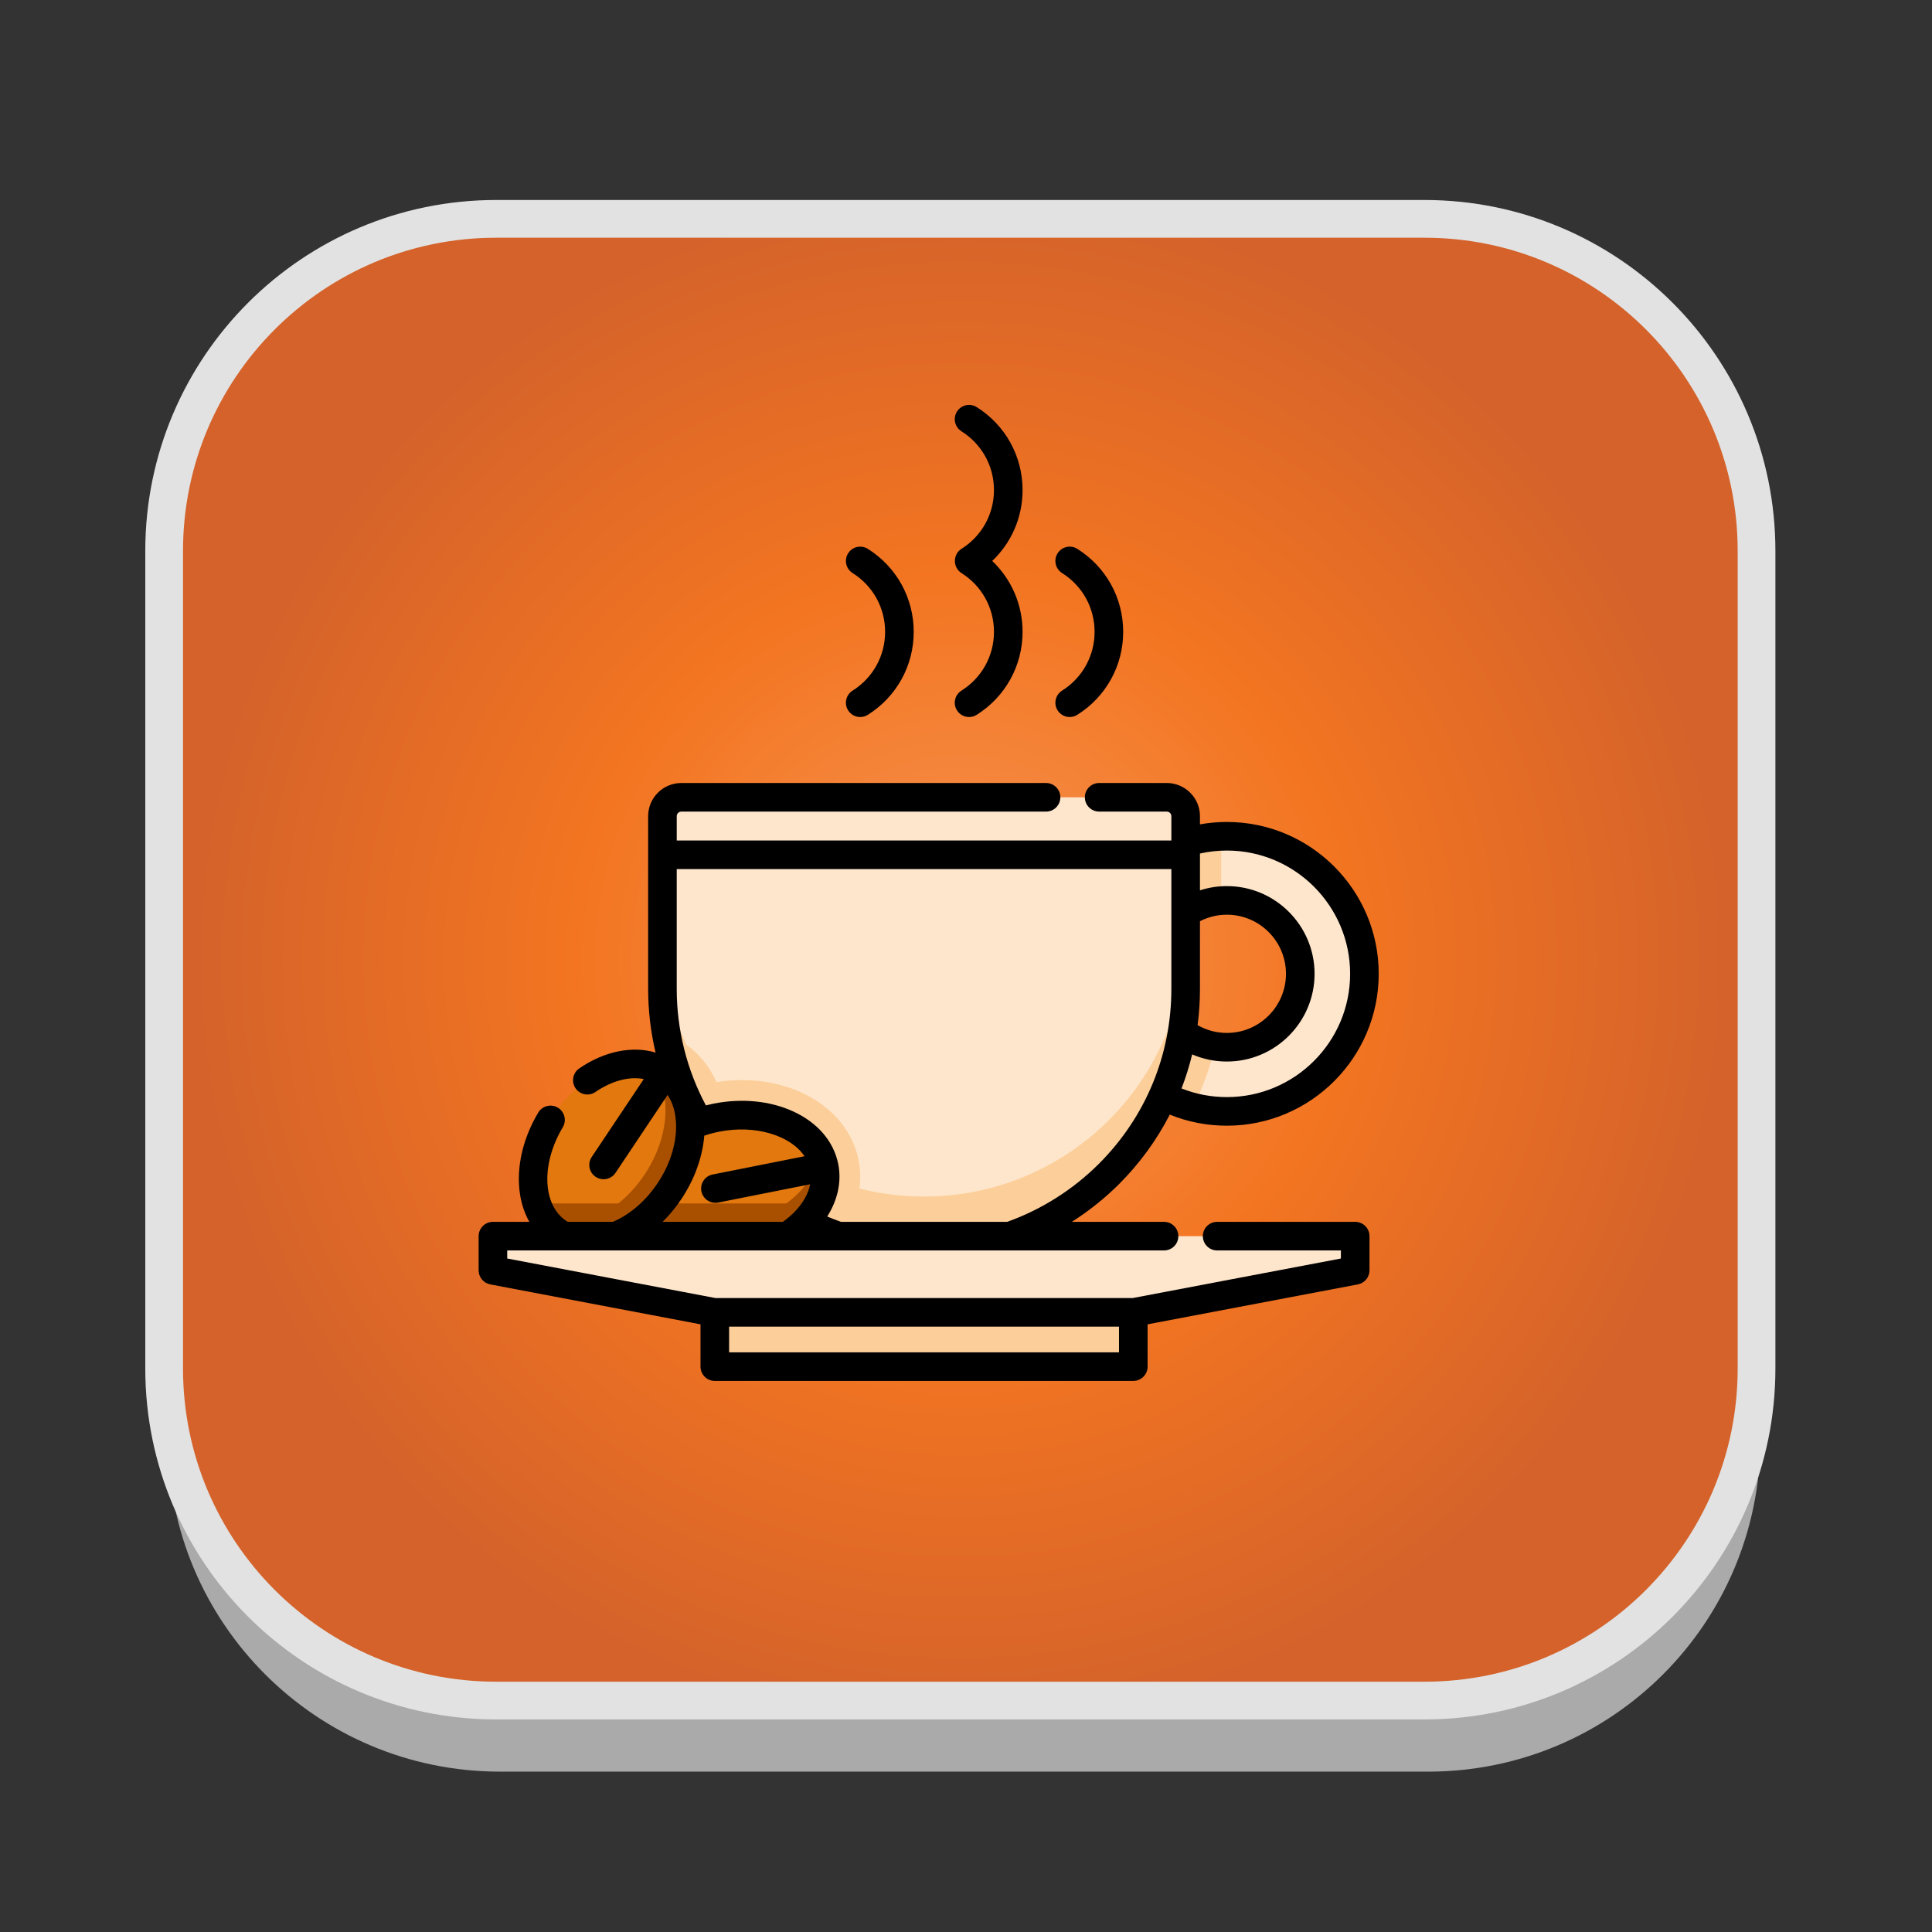 <?xml version="1.0" encoding="utf-8"?>
<!-- Generator: Adobe Illustrator 16.0.0, SVG Export Plug-In . SVG Version: 6.00 Build 0)  -->
<!DOCTYPE svg PUBLIC "-//W3C//DTD SVG 1.1//EN" "http://www.w3.org/Graphics/SVG/1.1/DTD/svg11.dtd">
<svg version="1.1" id="Layer_1" xmlns="http://www.w3.org/2000/svg" xmlns:xlink="http://www.w3.org/1999/xlink" x="0px" y="0px"
	 width="512px" height="512px" viewBox="0 0 512 512" enable-background="new 0 0 512 512" xml:space="preserve">
<rect x="0" y="0" width="512" height="512" fill="#333333" stroke="none"/>
<g id="Layer_1_1_">
	<g id="Layer_2" display="none">
	</g>
	<g id="shadows">
		<g opacity="0.9">
			<g>
				<path fill="#B7B7B7" d="M466.5,381.5c0,48.6-39.4,88-88,88h-246c-48.602,0-88-39.4-88-88V164.833c0-48.601,39.398-88,88-88h246
					c48.6,0,88,39.399,88,88V381.5z"/>
			</g>
		</g>
		<g>
			<g>
				<path fill="#FFFFFF" d="M466.5,360.5c0,48.6-39.4,88-88,88h-246c-48.602,0-88-39.4-88-88V143.833c0-48.601,39.398-88,88-88h246
					c48.6,0,88,39.399,88,88V360.5z"/>
			</g>
		</g>
	</g>
	
		<radialGradient id="SVGID_1_" cx="262.86" cy="-555.279" r="203.799" gradientTransform="matrix(1 0 0 -1 -8.36 -300.945)" gradientUnits="userSpaceOnUse">
		<stop  offset="0" style="stop-color:#F69453"/>
		<stop  offset="0.5" style="stop-color:#F37521"/>
		<stop  offset="1" style="stop-color:#D4622A"/>
	</radialGradient>
	<path fill="url(#SVGID_1_)" stroke="#E2E2E2" stroke-width="10" stroke-miterlimit="10" d="M465.5,362.667c0,48.6-39.399,88-88,88
		h-246c-48.602,0-88-39.4-88-88V146c0-48.601,39.398-88,88-88h246c48.601,0,88,39.399,88,88V362.667z"/>
</g>
<path fill="#FEE6CC" d="M325.13,221.614c-0.507,0-1.008,0.012-1.503,0.037c-19.441,0.785-34.956,16.794-34.956,36.421
	c0,17.029,11.681,31.34,27.474,35.34c2.869,0.729,5.881,1.119,8.985,1.119c20.134,0,36.459-16.325,36.459-36.459
	C361.589,237.938,345.264,221.614,325.13,221.614z M325.13,277.527c-1.082,0-2.146-0.087-3.179-0.26
	c-9.232-1.516-16.275-9.529-16.275-19.194c0-10.24,7.909-18.631,17.951-19.398c0.495-0.037,0.994-0.055,1.502-0.055
	c10.747,0,19.454,8.707,19.454,19.453C344.583,268.82,335.877,277.527,325.13,277.527z"/>
<path fill="#FCCE99" d="M305.676,258.073c0,9.665,7.043,17.679,16.275,19.194c-1.268,5.676-3.234,11.093-5.807,16.145
	c-15.792-4-27.474-18.31-27.474-35.339c0-19.627,15.515-35.637,34.956-36.422v17.024
	C313.585,239.442,305.676,247.833,305.676,258.073z"/>
<path fill="#FEE6CC" d="M314.216,216.298v45.012c0,38.219-30.614,69.804-68.831,70.074c-8.102,0.057-15.885-1.275-23.127-3.775
	c-23.504-8.107-41.282-28.496-45.661-53.496c-0.686-3.914-1.045-7.939-1.045-12.051v-45.764c0-2.764,2.241-5.005,5.005-5.005H309.21
	C311.975,211.293,314.216,213.534,314.216,216.298z"/>
<g>
	<path fill="#FCCE99" d="M225.091,323.224c-0.798,1.528-1.75,2.993-2.833,4.385c-23.504-8.107-41.282-28.495-45.66-53.495
		c1.713,0.625,3.345,1.447,4.854,2.455c3.71,2.479,6.573,6.004,8.417,10.209c2.257-0.354,4.521-0.539,6.758-0.539
		c15.713,0,28.42,8.721,30.9,21.198C228.578,312.699,227.731,318.16,225.091,323.224z"/>
	<path fill="#FCCE99" d="M314.216,247.771v14.29c0,38.289-31.042,69.325-69.332,69.325c-38.289,0-69.331-31.036-69.331-69.325
		v-14.29c0,38.289,31.042,69.33,69.331,69.33S314.216,286.061,314.216,247.771z"/>
	<rect x="189.43" y="343.934" fill="#FCCE99" width="110.906" height="18.238"/>
</g>
<path fill="#E2780E" d="M216.866,318.933c-3.259,6.239-10.624,11.465-19.874,13.301c-13.821,2.745-26.627-3.092-28.606-13.048
	c-0.019-0.086-0.03-0.166-0.043-0.254c-1.774-9.868,7.786-20.016,21.482-22.737c13.821-2.745,26.627,3.093,28.606,13.049
	C219.086,312.533,218.474,315.854,216.866,318.933z"/>
<g>
	<path fill="#A85000" d="M216.866,318.933c-3.259,6.239-10.624,11.465-19.874,13.301c-13.821,2.745-26.627-3.092-28.606-13.048
		c-0.019-0.086-0.03-0.166-0.043-0.254L216.866,318.933L216.866,318.933z"/>
	<path fill="#A85000" d="M196.99,332.232c-13.816,2.746-26.622-3.093-28.6-13.046c-0.265-1.334-0.324-2.678-0.185-4.004
		c4.069,7.595,15.279,11.653,27.239,9.275c11.96-2.378,20.766-10.414,21.621-18.988c0.637,1.173,1.096,2.437,1.361,3.771
		C220.404,319.192,210.805,329.486,196.99,332.232z"/>
</g>
<path fill="#E2780E" d="M177.396,315.692c-0.767,1.144-1.583,2.226-2.443,3.24c-7.922,9.337-19.398,12.851-27.004,7.761
	c-2.733-1.824-4.631-4.533-5.689-7.761c-2.195-6.733-0.705-15.731,4.588-23.652c7.828-11.719,21.012-16.641,29.447-11.001
	C184.729,289.914,185.224,303.98,177.396,315.692z"/>
<g>
	<path fill="#A85000" d="M174.953,318.933c-7.922,9.337-19.398,12.851-27.004,7.761c-2.733-1.824-4.631-4.533-5.689-7.761H174.953z"
		/>
	<path fill="#A85000" d="M177.396,315.695c-7.828,11.711-21.012,16.637-29.448,10.998c-1.131-0.756-2.123-1.664-2.963-2.701
		c8.249,2.493,19.044-2.563,25.82-12.702c6.776-10.138,7.319-22.046,1.861-28.714c1.279,0.379,2.498,0.947,3.629,1.703
		C184.732,289.918,185.223,303.982,177.396,315.695z"/>
</g>
<polygon fill="#FEE6CC" points="130.629,327.594 130.629,336.653 189.231,347.783 300.537,347.783 359.141,336.653 359.141,327.594 
	"/>
<path d="M359.141,323.803h-36.586c-2.093,0-3.789,1.696-3.789,3.789s1.696,3.789,3.789,3.789h32.797v2.137l-55.17,10.478H189.591
	l-55.171-10.478v-2.137h15.065c0.006,0,0.012,0,0.018,0c0.004,0,0.009,0,0.014,0h13.651c0.004,0,0.008,0,0.013,0
	c0.007,0,0.015,0,0.021,0h45.426c0.002,0,0.005,0,0.008,0s0.005,0,0.007,0h13.537c0.004,0,0.008,0,0.012,0s0.009,0,0.013,0h45.361
	c0.004,0,0.01,0,0.013,0c0.005,0,0.009,0,0.012,0h40.894c2.094,0,3.789-1.696,3.789-3.789s-1.695-3.789-3.789-3.789h-24.439
	c4.525-2.875,8.748-6.244,12.545-10.037c5.479-5.482,9.979-11.684,13.417-18.388c4.791,1.952,9.864,2.942,15.124,2.942
	c22.191,0,40.244-18.056,40.244-40.249c0-22.19-18.053-40.244-40.244-40.244c-2.405,0-4.788,0.217-7.128,0.637v-2.167
	c0-4.85-3.946-8.795-8.796-8.795h-17.92c-2.093,0-3.789,1.696-3.789,3.789c0,2.093,1.696,3.79,3.789,3.79h17.92
	c0.672,0,1.217,0.546,1.217,1.217v6.441H179.342v-6.441c0-0.671,0.546-1.217,1.217-1.217h96.654c2.094,0,3.789-1.697,3.789-3.79
	c0-2.092-1.695-3.789-3.789-3.789h-96.654c-4.85,0-8.795,3.945-8.795,8.795v45.761c0,5.714,0.668,11.381,1.971,16.883
	c-6.167-1.838-13.516-0.394-20.221,4.193c-1.728,1.182-2.17,3.539-0.988,5.268c1.182,1.727,3.54,2.168,5.268,0.987
	c4.394-3.007,9.005-4.187,12.818-3.423l-13.801,20.648c-1.163,1.74-0.695,4.094,1.044,5.256c0.647,0.432,1.379,0.639,2.102,0.639
	c1.223,0,2.424-0.59,3.153-1.683l13.806-20.655c1.432,2.124,2.216,4.906,2.253,8.147c0,0.001,0,0.003,0,0.004
	c0,0.007,0,0.014,0,0.021c0.051,5.006-1.698,10.42-4.924,15.246c-1.839,2.752-4.013,5.111-6.476,7.023
	c-1.707,1.336-3.5,2.406-5.337,3.189h-11.97c-0.137-0.082-0.274-0.164-0.41-0.256c-6.308-4.214-6.708-15.11-0.909-24.809
	c1.074-1.795,0.489-4.122-1.307-5.196c-1.795-1.073-4.122-0.489-5.196,1.308c-3.696,6.182-5.502,13.068-5.083,19.393
	c0.237,3.589,1.176,6.822,2.722,9.561h-9.649c-2.093,0-3.789,1.695-3.789,3.789v9.063c0,1.82,1.294,3.383,3.082,3.723l55.718,10.581
	v11.213c0,2.093,1.696,3.789,3.789,3.789h110.905c2.093,0,3.789-1.696,3.789-3.789v-11.212l55.723-10.582
	c1.788-0.34,3.082-1.902,3.082-3.723v-9.063C362.93,325.499,361.234,323.803,359.141,323.803z M318.003,244.13
	c2.195-1.127,4.623-1.725,7.128-1.725c8.639,0,15.666,7.028,15.666,15.666c0,8.638-7.027,15.667-15.666,15.667
	c-2.753,0-5.402-0.715-7.756-2.063c0.412-3.163,0.627-6.374,0.627-9.618L318.003,244.13L318.003,244.13z M325.132,225.405
	c18.012,0,32.665,14.654,32.665,32.666c0,18.015-14.653,32.671-32.665,32.671c-4.178,0-8.205-0.779-12.016-2.293
	c1.136-2.937,2.074-5.952,2.819-9.025c2.881,1.243,5.993,1.893,9.195,1.893c12.817,0,23.244-10.428,23.244-23.244
	c0-12.817-10.427-23.245-23.244-23.245c-2.445,0-4.844,0.383-7.128,1.119v-9.38c0-0.013,0.002-0.026,0.002-0.039
	c0-0.013-0.002-0.026-0.002-0.039v-0.298C320.328,225.672,322.716,225.405,325.132,225.405z M310.424,230.316v11.663
	c0,0.004,0,0.008,0,0.013v20.065c0,17.507-6.816,33.968-19.193,46.349c-6.855,6.854-15.254,12.164-24.315,15.396h-44.054
	c-1.222-0.436-2.438-0.902-3.639-1.414c2.78-4.371,3.84-9.234,2.925-13.869c-0.001-0.006-0.001-0.012-0.003-0.018
	c-0.001-0.008-0.003-0.015-0.004-0.021c-1.208-6.029-5.469-10.99-12-13.971c-6.118-2.791-13.596-3.513-21.056-2.032
	c-0.678,0.135-1.351,0.29-2.018,0.458c-5.058-9.453-7.726-20.064-7.726-30.877v-31.742H310.424L310.424,230.316z M180.547,317.8
	c3.508-5.248,5.624-11.133,6.097-16.836c1.271-0.428,2.579-0.788,3.918-1.054c9.641-1.914,18.937,0.986,22.643,6.506l-24.351,4.84
	c-2.052,0.408-3.386,2.402-2.978,4.455c0.358,1.803,1.941,3.051,3.712,3.051c0.245,0,0.494-0.023,0.743-0.074l24.366-4.844
	c-0.486,2.493-1.875,4.992-4.101,7.287c-0.006,0.006-0.012,0.013-0.017,0.019c-0.928,0.952-1.978,1.839-3.12,2.651h-31.858
	C177.417,322.011,179.073,320.004,180.547,317.8z M296.547,358.383H193.22v-6.81h103.327V358.383z"/>
<path d="M254.795,183.022c-1.771,1.114-2.303,3.454-1.189,5.225c0.721,1.145,1.951,1.771,3.211,1.771
	c0.689,0,1.388-0.188,2.014-0.582c7.614-4.791,12.16-13.012,12.16-21.992c0-7.214-2.939-13.935-8.041-18.785
	c5.103-4.85,8.041-11.57,8.041-18.784c0-8.98-4.545-17.201-12.16-21.992c-1.771-1.115-4.111-0.582-5.225,1.189
	c-1.114,1.771-0.582,4.11,1.189,5.225c5.396,3.396,8.618,9.219,8.618,15.578c0,6.358-3.222,12.182-8.618,15.578
	c-2.316,1.453-2.316,4.956,0,6.414c5.396,3.395,8.618,9.218,8.618,15.578S260.193,179.627,254.795,183.022
	C253.024,184.137,260.193,179.627,254.795,183.022z"/>
<path d="M281.461,183.022c-1.771,1.114-2.304,3.454-1.189,5.225c0.72,1.145,1.951,1.771,3.211,1.771
	c0.689,0,1.387-0.188,2.014-0.582c7.613-4.791,12.159-13.012,12.159-21.992c0-8.979-4.546-17.201-12.159-21.991
	c-1.771-1.114-4.111-0.583-5.225,1.189c-1.115,1.77-0.582,4.11,1.188,5.224c5.397,3.396,8.618,9.22,8.618,15.579
	C290.078,173.803,286.857,179.627,281.461,183.022z"/>
<path d="M225.948,183.022c-1.771,1.114-2.304,3.454-1.189,5.225c0.72,1.145,1.951,1.771,3.21,1.771c0.689,0,1.388-0.188,2.015-0.582
	c7.614-4.791,12.16-13.012,12.16-21.992c0-8.979-4.546-17.201-12.16-21.992c-1.771-1.114-4.112-0.582-5.225,1.189
	c-1.114,1.771-0.582,4.11,1.189,5.225c5.396,3.395,8.618,9.219,8.618,15.578C234.566,173.803,231.344,179.627,225.948,183.022z"/>
</svg>
